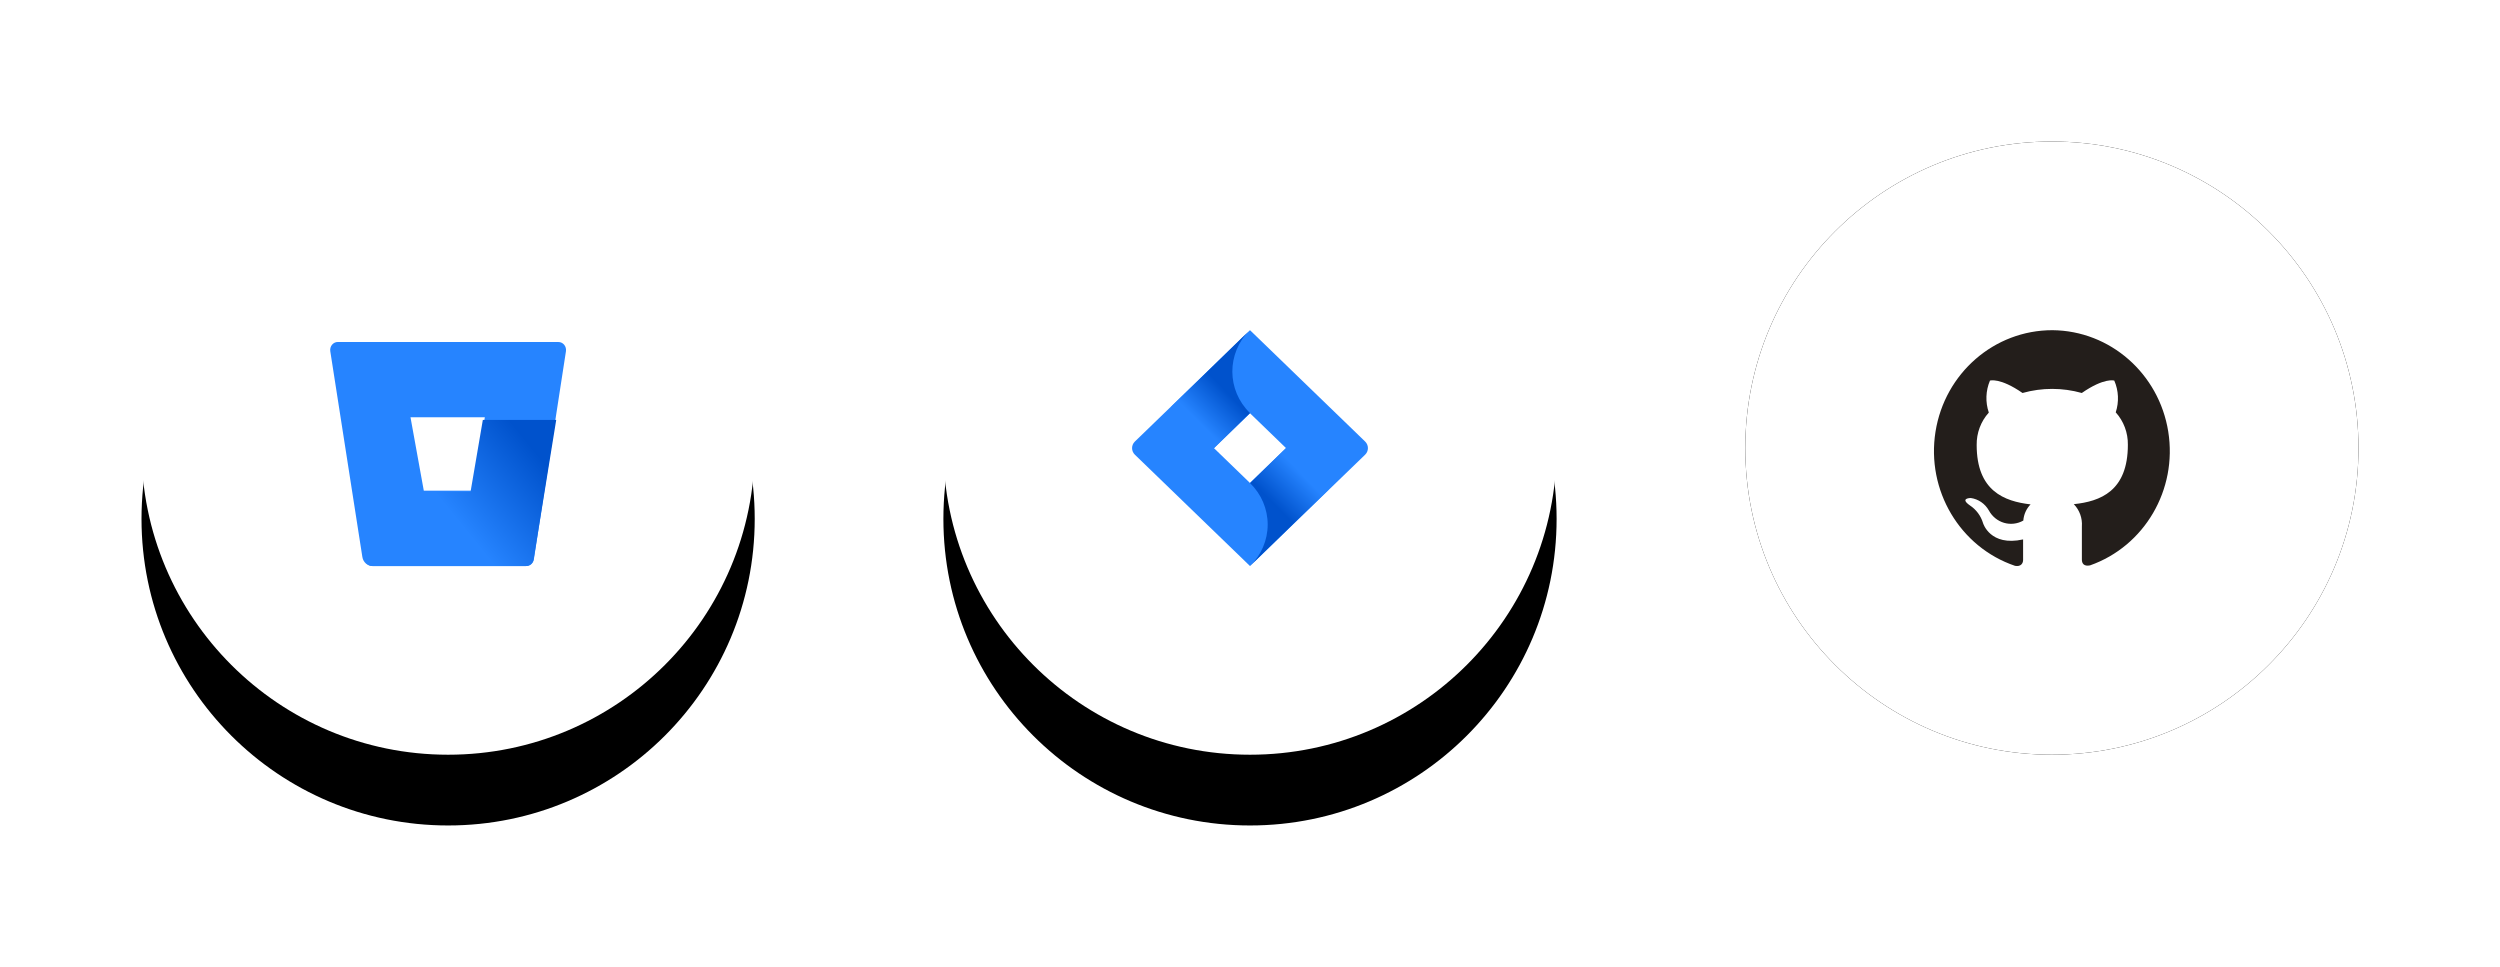 <svg xmlns="http://www.w3.org/2000/svg" xmlns:xlink="http://www.w3.org/1999/xlink" width="212" height="82" viewBox="0 0 212 82">
  <defs>
    <circle id="software-b" cx="26" cy="26" r="26"/>
    <filter id="software-a" width="180.8%" height="180.8%" x="-40.4%" y="-28.8%" filterUnits="objectBoundingBox">
      <feOffset dy="6" in="SourceAlpha" result="shadowOffsetOuter1"/>
      <feGaussianBlur in="shadowOffsetOuter1" result="shadowBlurOuter1" stdDeviation="6"/>
      <feColorMatrix in="shadowBlurOuter1" values="0 0 0 0 0   0 0 0 0 0   0 0 0 0 0  0 0 0 0.1 0"/>
    </filter>
    <linearGradient id="software-c" x1="108.633%" x2="46.927%" y1="28.531%" y2="67.075%">
      <stop offset="18%" stop-color="#0052CC"/>
      <stop offset="100%" stop-color="#2684FF"/>
    </linearGradient>
    <circle id="software-e" cx="26" cy="26" r="26"/>
    <filter id="software-d" width="180.8%" height="180.8%" x="-40.4%" y="-28.8%" filterUnits="objectBoundingBox">
      <feOffset dy="6" in="SourceAlpha" result="shadowOffsetOuter1"/>
      <feGaussianBlur in="shadowOffsetOuter1" result="shadowBlurOuter1" stdDeviation="6"/>
      <feColorMatrix in="shadowBlurOuter1" values="0 0 0 0 0   0 0 0 0 0   0 0 0 0 0  0 0 0 0.1 0"/>
    </filter>
    <linearGradient id="software-f" x1="68.607%" x2="40.339%" y1="40.328%" y2="81.66%">
      <stop offset="18%" stop-color="#0052CC"/>
      <stop offset="100%" stop-color="#2684FF"/>
    </linearGradient>
    <linearGradient id="software-g" x1="31.649%" x2="59.886%" y1="59.166%" y2="17.99%">
      <stop offset="18%" stop-color="#0052CC"/>
      <stop offset="100%" stop-color="#2684FF"/>
    </linearGradient>
    <circle id="software-i" cx="26" cy="26" r="26"/>
    <filter id="software-h" width="169.2%" height="169.2%" x="-34.6%" y="-34.6%" filterUnits="objectBoundingBox">
      <feOffset in="SourceAlpha" result="shadowOffsetOuter1"/>
      <feGaussianBlur in="shadowOffsetOuter1" result="shadowBlurOuter1" stdDeviation="6"/>
      <feColorMatrix in="shadowBlurOuter1" values="0 0 0 0 0   0 0 0 0 0   0 0 0 0 0  0 0 0 0.1 0"/>
    </filter>
  </defs>
  <g fill="none" fill-rule="evenodd" transform="translate(12 12)">
    <use fill="#000" filter="url(#software-a)" xlink:href="#software-b"/>
    <use fill="#FFF" xlink:href="#software-b"/>
    <g transform="translate(8 8)">
      <rect width="36" height="36" fill="#FFF" fill-opacity=".5" opacity="0" rx="4"/>
      <g transform="translate(8 9)">
        <polygon points="8.676 11.565 13.099 11.565 14.167 5.783 7.5 5.783"/>
        <path fill="#2684FF" fill-rule="nonzero" d="M0.649,5.40060756e-05 C0.46,-0.002 0.279,0.084 0.155,0.235 C0.032,0.387 -0.022,0.588 0.008,0.785 L2.728,18.232 C2.798,18.672 3.158,18.996 3.581,19 L16.631,19 C16.948,19.004 17.221,18.762 17.272,18.431 L19.992,0.789 C20.022,0.591 19.968,0.39 19.845,0.238 C19.721,0.087 19.54,0.001 19.351,0.003 L0.649,5.40060756e-05 Z M12.103,12.609 L7.938,12.609 L6.81,6.384 L13.113,6.384 L12.103,12.609 Z"/>
        <path fill="url(#software-c)" fill-rule="nonzero" d="M19.167,6.609 L12.944,6.609 L11.899,12.723 L7.589,12.723 L3.08,18.781 C3.242,18.92 3.368,18.998 3.581,19 L16.587,19 C16.916,19.004 17.198,18.767 17.25,18.441 L19.167,6.609 Z"/>
      </g>
    </g>
    <g transform="translate(68)">
      <use fill="#000" filter="url(#software-d)" xlink:href="#software-e"/>
      <use fill="#FFF" xlink:href="#software-e"/>
      <g transform="translate(8 8)">
        <rect width="36" height="36" fill="#FFF" fill-opacity=".5" opacity="0" rx="4"/>
        <g transform="translate(8 8)">
          <circle cx="10" cy="10" r="10" fill="#FFF"/>
          <g fill-rule="nonzero">
            <path fill="#2684FF" d="M19.761,9.44 L10.863,0.834 L10,0 L10,0 L3.302,6.478 L3.302,6.478 L0.239,9.44 C-0.08,9.75 -0.08,10.25 0.239,10.56 L6.359,16.478 L10,20 L16.698,13.522 L16.802,13.421 L19.761,10.56 C20.08,10.25 20.08,9.75 19.761,9.44 Z M10,12.957 L6.943,10 L10,7.043 L13.057,10 L10,12.957 Z"/>
            <path fill="url(#software-f)" d="M10,7.027 C8.012,5.089 8.002,1.95 9.978,0 L3.333,6.475 L6.95,10 L10,7.027 Z"/>
            <path fill="url(#software-g)" d="M13.047,10 L10,12.962 C10.96,13.895 11.5,15.161 11.5,16.481 C11.5,17.801 10.96,19.067 10,20 L10,20 L16.667,13.519 L13.047,10 Z"/>
          </g>
        </g>
      </g>
    </g>
    <g transform="translate(136)">
      <use fill="#000" filter="url(#software-h)" xlink:href="#software-i"/>
      <use fill="#FFF" xlink:href="#software-i"/>
      <g transform="translate(8 8)">
        <rect width="36" height="36" fill="#FFF" fill-opacity=".5" opacity="0" rx="4"/>
        <path fill="#231E1B" d="M10.048,0 C5.121,-0.005 0.919,3.643 0.13,8.611 C-0.658,13.579 2.199,18.397 6.875,19.983 C7.38,20.078 7.559,19.757 7.559,19.486 C7.559,19.215 7.559,18.598 7.559,17.743 C4.755,18.366 4.164,16.364 4.164,16.364 C3.978,15.744 3.583,15.211 3.049,14.86 C2.143,14.231 3.123,14.231 3.123,14.231 C3.766,14.323 4.332,14.713 4.657,15.288 C4.932,15.798 5.395,16.175 5.943,16.335 C6.491,16.496 7.079,16.427 7.577,16.144 C7.616,15.626 7.834,15.139 8.193,14.772 C5.963,14.514 3.622,13.633 3.622,9.737 C3.606,8.719 3.975,7.734 4.651,6.986 C4.35,6.101 4.385,5.133 4.749,4.274 C4.749,4.274 5.593,3.997 7.509,5.325 C9.155,4.863 10.892,4.863 12.537,5.325 C14.453,3.997 15.291,4.274 15.291,4.274 C15.661,5.124 15.705,6.085 15.414,6.967 C16.09,7.715 16.459,8.7 16.443,9.718 C16.443,13.658 14.096,14.52 11.859,14.753 C12.345,15.251 12.594,15.94 12.543,16.641 C12.543,18.013 12.543,19.121 12.543,19.454 C12.543,19.788 12.722,20.046 13.233,19.945 C17.854,18.318 20.655,13.529 19.868,8.602 C19.081,3.675 14.935,0.043 10.048,0 Z" transform="translate(8 8)"/>
      </g>
    </g>
  </g>
</svg>
